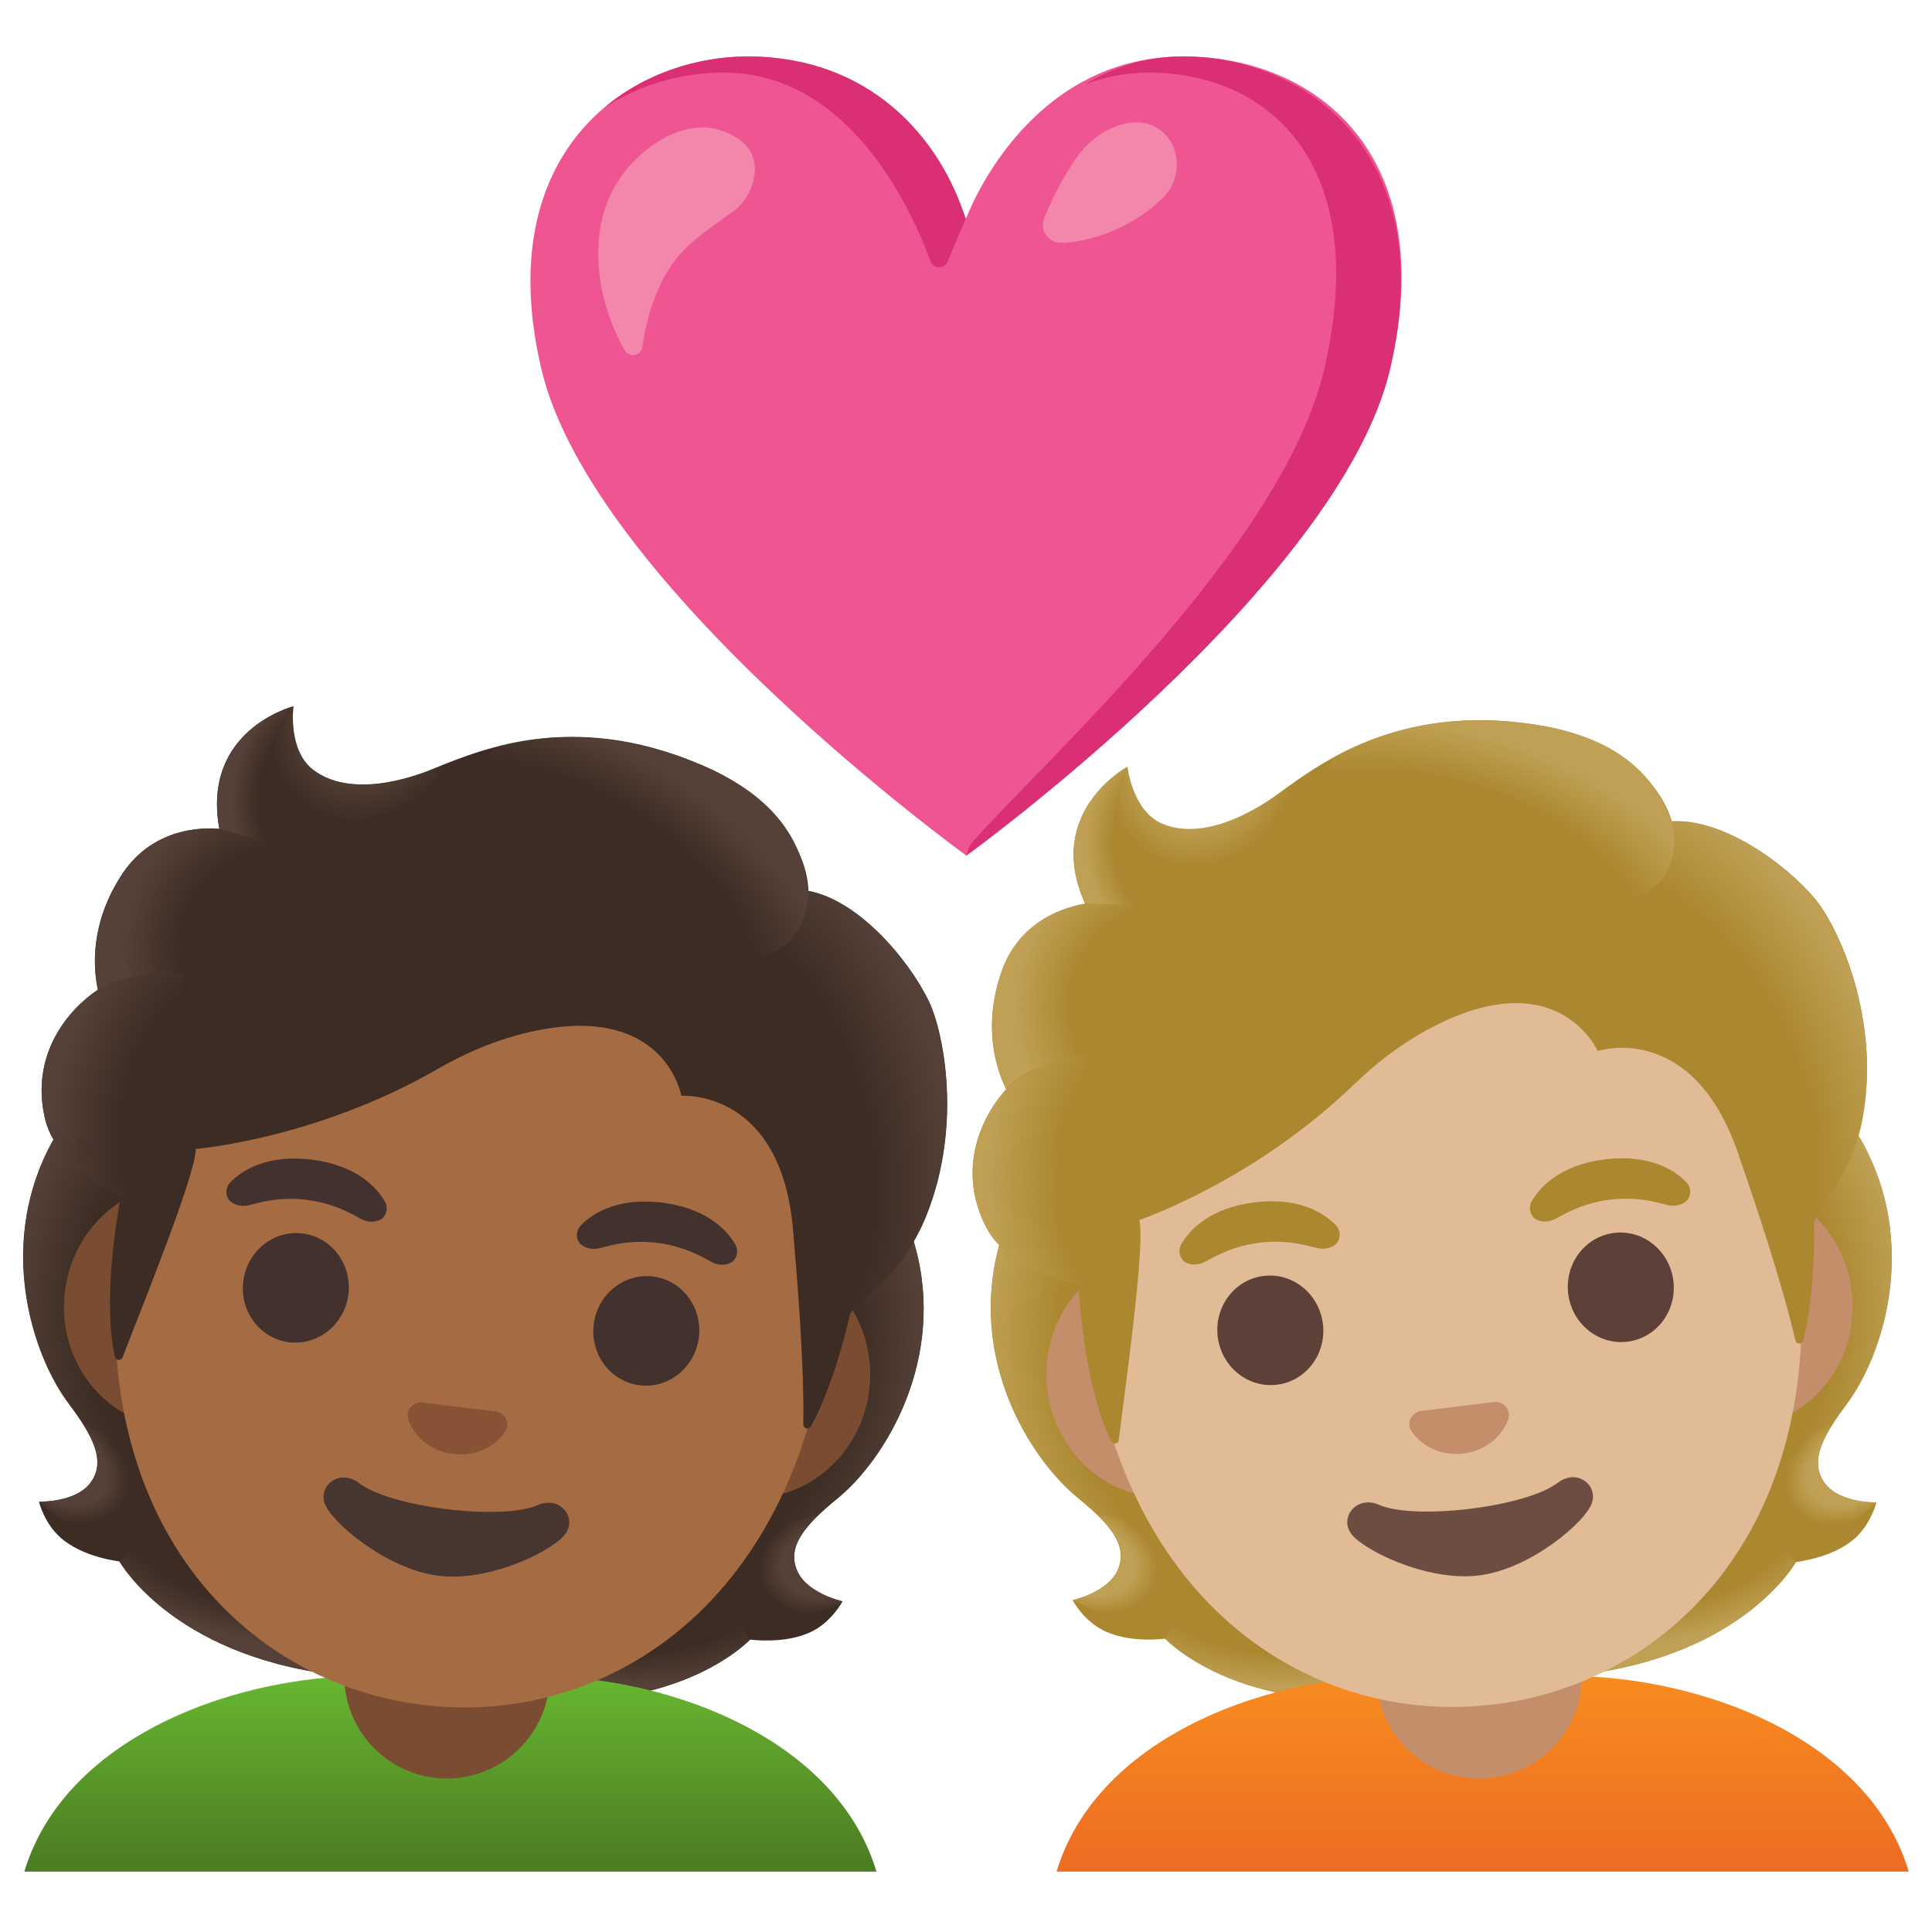 <svg xmlns="http://www.w3.org/2000/svg" viewBox="0 0 128 128" style="enable-background:new 0 0 128 128"><path style="fill:#ef5592" d="M78.41 3.74C67.87 3.74 64 14.5 64 14.5S60.18 3.74 49.57 3.74c-7.97 0-17.07 6.32-13.71 20.68 3.36 14.36 28.16 32.26 28.16 32.26s24.72-17.9 28.08-32.26c3.36-14.36-5.08-20.68-13.69-20.68z"/><path style="fill:#da2e75" d="M47.94 4.81c8.27 0 12.38 8.89 13.71 12.5.19.51.91.53 1.12.03l1.21-2.83c-1.71-5.45-6.4-10.77-14.41-10.77-3.32 0-6.82 1.1-9.55 3.41 2.4-1.59 5.23-2.34 7.92-2.34zM78.41 3.74c-2.55 0-4.7.74-6.51 1.85 1.27-.49 2.68-.78 4.23-.78 7.8 0 14.77 5.91 11.62 19.58-2.7 11.73-18.5 25.96-23.32 31.39-.31.35-.41.91-.41.91s24.72-17.9 28.08-32.26c3.36-14.37-5.72-20.69-13.69-20.69z"/><path style="fill:#f386ab" d="M41.4 11.36c1.8-2.25 5.03-4.11 7.76-1.97 1.48 1.16.83 3.54-.49 4.54-1.93 1.46-3.6 2.34-4.77 4.63-.7 1.38-1.13 2.88-1.34 4.42-.08.61-.88.75-1.18.22-2.04-3.6-2.61-8.55.02-11.84zM70.31 16.09c-.85 0-1.44-.82-1.13-1.61a19.31 19.31 0 012.2-4.11c1.32-1.85 3.82-2.92 5.41-1.81 1.63 1.15 1.42 3.43.27 4.54-2.45 2.39-5.53 2.99-6.75 2.99z"/><g><path style="fill:#3c2c23" d="M52.79 104.01c-.65-1.61.6-3.01 2.65-4.69 3.25-2.66 7.25-9.26 5.19-16.72.02-.04-.42-1.31-.4-1.34l-1.2-.21c-.38-.1-13.57-1.77-26.78-3.4C19.04 76 5.84 74.39 5.45 74.4c0 0-1.94 1.07-1.92 1.12-3.78 6.74-1.49 14.12 1.03 17.49 1.59 2.12 2.47 3.79 1.45 5.2-.99 1.37-3.43 1.28-3.43 1.28s.37 1.57 1.62 2.54c1.15.9 2.66 1.27 3.71 1.42 0 0 3.44 6.16 14.21 7.5l6 .74 6 .75c10.77 1.34 15.58-3.81 15.58-3.81 1.06.11 2.6.12 3.94-.47 1.44-.64 2.18-2.07 2.18-2.07s-2.4-.52-3.03-2.08z"/><radialGradient id="a" cx="151.397" cy="171.171" r="16.097" gradientTransform="matrix(.975 .121 .058 -.475 -118.518 166.78)" gradientUnits="userSpaceOnUse"><stop offset=".728" style="stop-color:#554138;stop-opacity:0"/><stop offset="1" style="stop-color:#554138"/></radialGradient><path style="fill:url(#a)" d="M28.1 111.69l.76-6.27 19.33.87 1.48 2.34s-4.81 5.14-15.58 3.81l-5.99-.75z"/><radialGradient id="b" cx="135.544" cy="168.778" r="4.757" gradientTransform="matrix(-.933 .3 .228 .687 142.762 -53.2)" gradientUnits="userSpaceOnUse"><stop offset=".663" style="stop-color:#554138"/><stop offset="1" style="stop-color:#554138;stop-opacity:0"/></radialGradient><path style="fill:url(#b)" d="M49.97 105.89c-2.35-4.67 4.22-5.49 4.22-5.49l.01.01c-1.27 1.23-1.92 2.35-1.41 3.6.63 1.57 3.02 2.08 3.02 2.08s-3.65 2.48-5.84-.2z"/><radialGradient id="c" cx="147.872" cy="155.321" r="20.894" gradientTransform="matrix(.044 -.973 -.818 -.04 164.73 239.039)" gradientUnits="userSpaceOnUse"><stop offset=".725" style="stop-color:#554138;stop-opacity:0"/><stop offset="1" style="stop-color:#554138"/></radialGradient><path style="fill:url(#c)" d="M60.64 82.6c2.01 7.23-1.85 13.94-5.02 16.57-.44.36-2.26 1.75-2.79 2.97 0 0-5.32-9.63-6.6-15.06-.26-1.1-.48-2.22-.39-3.34.07-.84.32-1.82.89-2.47.7-.8 13.65.55 13.65.55.01.01.26.78.26.78z"/><radialGradient id="d" cx="3.267" cy="155.321" r="20.894" gradientTransform="matrix(.19 -.955 .803 .161 -107.483 63.864)" gradientUnits="userSpaceOnUse"><stop offset=".725" style="stop-color:#554138;stop-opacity:0"/><stop offset="1" style="stop-color:#554138"/></radialGradient><path style="fill:url(#d)" d="M3.53 75.52c-3.68 6.52-1.55 13.97.9 17.31.34.46 1.77 2.25 1.99 3.57 0 0 7.47-8.04 10.01-13 .51-1 1-2.04 1.18-3.15.14-.83.13-1.84-.27-2.61-.49-.95-1.21-.8-2.23-.92-1.93-.24-10.32-1.78-10.98-1.86l-.6.66z"/><radialGradient id="e" cx="6.792" cy="171.171" r="16.097" gradientTransform="matrix(-.975 -.121 .058 -.475 16.198 183.482)" gradientUnits="userSpaceOnUse"><stop offset=".728" style="stop-color:#554138;stop-opacity:0"/><stop offset="1" style="stop-color:#554138"/></radialGradient><path style="fill:url(#e)" d="M28.13 111.7l.76-6.27-18.97-3.88-2 1.91s3.44 6.16 14.21 7.5l6 .74z"/><radialGradient id="f" cx="-9.061" cy="168.778" r="4.757" gradientTransform="matrix(.833 .519 -.386 .611 76.892 -1.26)" gradientUnits="userSpaceOnUse"><stop offset=".663" style="stop-color:#554138"/><stop offset="1" style="stop-color:#554138;stop-opacity:0"/></radialGradient><path style="fill:url(#f)" d="M8.3 100.72c3.4-3.96-2.77-6.36-2.77-6.36h-.01c.94 1.5 1.3 2.75.51 3.84-.99 1.37-3.43 1.28-3.43 1.28s2.94 3.31 5.7 1.24z"/><g><path style="fill:#7a4c32" d="M51.07 83.19l-38.28-4.7c-4.13-.51-7.95 2.68-8.49 7.07s2.4 8.41 6.52 8.91l38.28 4.7c4.13.51 7.95-2.68 8.49-7.07.54-4.39-2.39-8.4-6.52-8.91z"/></g><linearGradient id="g" x1="1211.798" x2="1211.798" y1="123.518" y2="110.865" gradientTransform="matrix(-1 0 0 1 1241.643 0)" gradientUnits="userSpaceOnUse"><stop offset="0" style="stop-color:#4d7d23"/><stop offset="1" style="stop-color:#67b730"/></linearGradient><path style="fill:url(#g)" d="M26.08 111.11h7.52c8.69-.66 21.56 3.24 24.47 12.89H1.61c2.91-9.64 15.78-13.55 24.47-12.89z"/><path style="fill:#7a4c32" d="M29.61 117.83a6.8 6.8 0 01-6.8-6.8v-4.54h13.61v4.54a6.816 6.816 0 01-6.81 6.8z"/><g><path style="fill:#a56c43" d="M35.32 53.27c-12.19-1.5-25.08 10.15-27.38 28.91-2.29 18.66 8.21 29.31 20.05 30.77s24.61-6.34 26.9-25c2.31-18.76-7.38-33.18-19.57-34.68z"/></g><g><path style="fill:#42312c" d="M25.49 79.59c-.55-.95-1.91-2.4-4.85-2.76s-4.61.71-5.37 1.5a.9.9 0 00-.15 1.09c.16.27.68.57 1.31.44.63-.13 1.89-.6 3.88-.37 1.99.26 3.1 1.02 3.68 1.3.58.28 1.16.12 1.38-.11a.91.91 0 00.12-1.09zM48.71 82.44c-.55-.95-1.91-2.4-4.85-2.76s-4.61.71-5.37 1.5a.9.9 0 00-.15 1.09c.16.27.68.57 1.31.44.63-.13 1.89-.6 3.88-.37 1.99.26 3.1 1.02 3.68 1.3.58.28 1.16.12 1.38-.11.23-.23.36-.67.12-1.09z"/></g><g><ellipse transform="rotate(-82.998 19.601 85.322)" style="fill:#42312c" cx="19.6" cy="85.32" rx="3.63" ry="3.51"/><ellipse transform="rotate(-82.998 42.822 88.173)" style="fill:#42312c" cx="42.82" cy="88.17" rx="3.63" ry="3.51"/></g><path style="fill:#473530" d="M35.65 99.71c-2.41 1.06-9.79.16-11.88-1.46-1.2-.93-2.66.09-2.27 1.33.39 1.22 4.08 4.39 7.56 4.82s7.78-1.76 8.45-2.85c.69-1.11-.47-2.44-1.86-1.84z"/><path style="fill:#875334" d="M33.13 93.61a1.02 1.02 0 00-.22-.09l-5-.61c-.08 0-.16.01-.23.03-.48.13-.78.57-.63 1.09.15.53.97 2.05 2.98 2.3s3.17-1.03 3.45-1.51c.27-.47.08-.97-.35-1.21z"/><path style="fill:#3c2c23" d="M61.54 66.33c-1.35-2.78-4.65-6.68-7.98-7.31-.12-3.36-3.23-6.56-6.44-8.05-8.68-4.01-14.97-1.44-18.36-.06-.7.29-5.25 2.18-8 .1-1.72-1.3-1.32-4.22-1.32-4.22s-6.11 1.57-4.91 8.12c-2.01-.16-4.75.39-6.5 3.09-2.08 3.22-1.85 6.15-1.55 7.57-1.91 1.28-4.48 4.2-3.51 8.51C3.71 77.33 8 79.29 8 79.29c-1.02 5.55-.75 9.16-.38 10.61.06.25.41.27.5.03 1.02-2.69 4.87-12.1 4.85-13.81 0 0 7.95-.64 16.05-5.31 1.65-.95 3.4-1.72 5.22-2.22 9.76-2.66 10.9 4.01 10.9 4.01s6.6-.49 7.4 8.87c.3 3.51.75 9.02.68 12.9 0 .27.35.37.49.14.84-1.44 1.88-4.28 2.58-7.32.25-1.07 3.28-2.16 5.09-6.66 2.4-5.99 1.13-12.19.16-14.2z"/><g><radialGradient id="h" cx="26.305" cy="143.826" r="25.072" gradientTransform="matrix(.18 .98 -.714 .144 142.877 30.558)" gradientUnits="userSpaceOnUse"><stop offset=".699" style="stop-color:#554138;stop-opacity:0"/><stop offset="1" style="stop-color:#554138"/></radialGradient><path style="fill:url(#h)" d="M56.24 87.23c.25-1.07 3.28-2.16 5.09-6.66.19-.48.37-.97.53-1.46 1.71-5.53.56-10.93-.33-12.77-1.24-2.57-4.16-6.09-7.22-7.11-.27-.07-.53-.13-.78-.18 0 0 .04 1.52-.71 2.65-.96 1.46-2.57 1.64-2.57 1.64 7.14 9.33 5.68 16.26 5.99 23.89z"/><radialGradient id="i" cx="1.863" cy="116.488" r="6.574" gradientTransform="matrix(.797 .572 -.674 .971 101.626 -67.112)" gradientUnits="userSpaceOnUse"><stop offset=".58" style="stop-color:#554138"/><stop offset="1" style="stop-color:#554138;stop-opacity:0"/></radialGradient><path style="fill:url(#i)" d="M30.88 50.1c-.8.28-1.5.57-2.11.82-.7.29-5.25 2.18-8 .1-1.69-1.28-1.34-4.11-1.32-4.21-.98.99-4.5 8.51 2.87 9.93 3.18.61 5.51-2.01 6.99-4.29.52-.83 1.35-2.03 1.57-2.35z"/><radialGradient id="j" cx="289.679" cy="67.953" r="20.208" gradientTransform="matrix(-.862 -.501 .278 -.499 268.177 239.534)" gradientUnits="userSpaceOnUse"><stop offset=".699" style="stop-color:#554138;stop-opacity:0"/><stop offset="1" style="stop-color:#554138"/></radialGradient><path style="fill:url(#j)" d="M46.23 50.58c4.83 1.98 6.94 4.88 7.32 8.45.11 1.05-.8 10.59-17.21-2.35-6.11-4.81-3.99-7.11-3.18-7.3 3.16-.76 7.66-1.02 13.07 1.2z"/><radialGradient id="k" cx="-.777" cy="122.486" r="6.034" gradientTransform="matrix(.972 .117 -.152 1.213 40.638 -95.81)" gradientUnits="userSpaceOnUse"><stop offset=".702" style="stop-color:#554138;stop-opacity:0"/><stop offset="1" style="stop-color:#554138"/></radialGradient><path style="fill:url(#k)" d="M19.42 46.8c-.01 0-.02.01-.04.01-.67.2-5.97 1.96-4.84 8.1l5.21 1.51c-4.1-5.44-.3-9.63-.3-9.63s-.02.01-.03.01z"/><radialGradient id="l" cx="-1.607" cy="133.136" r="11.316" gradientTransform="matrix(-.906 -.37 .349 -.868 -28.775 178.153)" gradientUnits="userSpaceOnUse"><stop offset=".66" style="stop-color:#554138;stop-opacity:0"/><stop offset="1" style="stop-color:#554138"/></radialGradient><path style="fill:url(#l)" d="M17.75 55.85l-3.22-.94c-.13-.02-.57-.03-.81-.02-1.88.04-4.19.76-5.68 3.12-1.61 2.54-1.86 4.86-1.71 6.44.03.53.17 1.14.17 1.14s1.83-1.38 5.71-1.02l5.54-8.72z"/><radialGradient id="m" cx="-4.291" cy="144.063" r="11.881" gradientTransform="matrix(.946 .251 -.359 1.359 70.96 -120.92)" gradientUnits="userSpaceOnUse"><stop offset=".598" style="stop-color:#554138;stop-opacity:0"/><stop offset="1" style="stop-color:#554138"/></radialGradient><path style="fill:url(#m)" d="M6.32 65.7c-1.8 1.27-4.4 4.28-3.3 8.54C3.85 77.45 8 79.29 8 79.29c0 .01.83.38 1.27.43l2.93-15.16c-2.07-.25-4.14.15-5.54.91.01.03-.35.21-.34.23z"/></g></g><g><path style="fill:#ab872f" d="M120.89 98.25c-1.02-1.41-.15-3.07 1.44-5.19 2.51-3.37 4.79-10.74.99-17.48.01-.04-.73-1.17-.72-1.21l-1.21.09c-.39-.01-13.59 1.57-26.81 3.18-13.21 1.61-26.41 3.24-26.79 3.34 0 0-1.62 1.51-1.6 1.55-2.04 7.45 1.97 14.06 5.23 16.72 2.05 1.68 3.31 3.08 2.66 4.69-.63 1.56-3.02 2.07-3.02 2.07s.74 1.43 2.19 2.08c1.34.6 2.88.59 3.94.48 0 0 4.82 5.15 15.6 3.84l6-.73 6-.73c10.78-1.31 14.2-7.46 14.2-7.46 1.05-.15 2.56-.51 3.71-1.41 1.24-.97 1.61-2.54 1.61-2.54s-2.43.07-3.42-1.29z"/><radialGradient id="n" cx="47.61" cy="33.708" r="16.097" gradientTransform="matrix(.975 -.119 -.059 -.474 63.003 123.07)" gradientUnits="userSpaceOnUse"><stop offset=".728" style="stop-color:#bfa055;stop-opacity:0"/><stop offset="1" style="stop-color:#bfa055"/></radialGradient><path style="fill:url(#n)" d="M98.8 111.68l-.78-6.27 18.97-3.83 2.01 1.91s-3.42 6.15-14.2 7.46l-6 .73z"/><radialGradient id="o" cx="31.756" cy="31.315" r="4.757" gradientTransform="matrix(-.833 .517 .387 .612 136.954 61.67)" gradientUnits="userSpaceOnUse"><stop offset=".663" style="stop-color:#bfa055"/><stop offset="1" style="stop-color:#bfa055;stop-opacity:0"/></radialGradient><path style="fill:url(#o)" d="M118.61 100.75c-3.41-3.97 2.76-6.35 2.76-6.35h.01c-.94 1.5-1.29 2.75-.5 3.84.99 1.37 3.43 1.29 3.43 1.29s-2.93 3.3-5.7 1.22z"/><radialGradient id="p" cx="44.085" cy="17.858" r="20.894" gradientTransform="matrix(-.192 -.954 -.803 .159 131.815 124.942)" gradientUnits="userSpaceOnUse"><stop offset=".725" style="stop-color:#bfa055;stop-opacity:0"/><stop offset="1" style="stop-color:#bfa055"/></radialGradient><path style="fill:url(#p)" d="M123.33 75.57c3.7 6.53 1.58 13.97-.86 17.29-.33.46-1.77 2.24-1.99 3.56 0 0-7.49-8.06-10.05-13.02-.52-1-1-2.04-1.19-3.15-.14-.83-.13-1.84.27-2.61.49-.94 13.38-2.77 13.38-2.77.01.02.44.7.44.7z"/><radialGradient id="q" cx="107.054" cy="17.858" r="20.894" gradientTransform="matrix(-.047 -.972 .818 -.038 72.967 193.666)" gradientUnits="userSpaceOnUse"><stop offset=".725" style="stop-color:#bfa055;stop-opacity:0"/><stop offset="1" style="stop-color:#bfa055"/></radialGradient><path style="fill:url(#q)" d="M66.2 82.52c-1.99 7.22 1.88 13.93 5.06 16.58.44.36 2.27 1.75 2.8 2.98 0 0 5.3-9.61 6.57-15.04.26-1.1.47-2.22.38-3.34-.07-.84-.32-1.82-.9-2.47-.7-.8-1.37-.48-2.38-.36-1.93.23-10.44.77-11.1.85 0 .01-.43.8-.43.8z"/><radialGradient id="r" cx="110.58" cy="33.708" r="16.097" gradientTransform="matrix(-.975 .119 -.059 -.474 197.759 106.683)" gradientUnits="userSpaceOnUse"><stop offset=".728" style="stop-color:#bfa055;stop-opacity:0"/><stop offset="1" style="stop-color:#bfa055"/></radialGradient><path style="fill:url(#r)" d="M98.83 111.67l-.78-6.27-19.34.83-1.48 2.33s4.82 5.15 15.6 3.84l6-.73z"/><radialGradient id="s" cx="94.726" cy="31.315" r="4.757" gradientTransform="matrix(.934 .302 -.226 .686 -9.24 53.28)" gradientUnits="userSpaceOnUse"><stop offset=".663" style="stop-color:#bfa055"/><stop offset="1" style="stop-color:#bfa055;stop-opacity:0"/></radialGradient><path style="fill:url(#s)" d="M76.93 105.82c2.34-4.66-4.23-5.5-4.23-5.5l-.01.01c1.28 1.23 1.93 2.35 1.42 3.61-.62 1.56-3.01 2.06-3.01 2.06s3.65 2.5 5.83-.18z"/><linearGradient id="t" x1="98.236" x2="98.236" y1="123.518" y2="110.865" gradientUnits="userSpaceOnUse"><stop offset="0" style="stop-color:#ed6d23"/><stop offset="1" style="stop-color:#f78c1f"/></linearGradient><path style="fill:url(#t)" d="M102 111.11h-7.52c-8.7-.66-21.57 3.25-24.48 12.89h56.46c-2.89-9.64-15.77-13.55-24.46-12.89z"/><path style="fill:#c48e6a" d="M98 117.83a6.8 6.8 0 01-6.8-6.8v-4.54h13.61v4.54a6.816 6.816 0 01-6.81 6.8z"/><g><path style="fill:#c48e6a" d="M114.19 78.47l-38.28 4.7c-4.13.51-7.06 4.52-6.52 8.91.54 4.4 4.36 7.58 8.49 7.07l38.28-4.7c4.13-.51 7.06-4.52 6.52-8.91-.54-4.4-4.36-7.58-8.49-7.07z"/></g><g><path style="fill:#e0bb95" d="M91.67 53.24c-12.19 1.5-21.88 15.92-19.57 34.68 2.29 18.66 15.05 26.45 26.9 25 11.85-1.45 22.34-12.11 20.05-30.77-2.31-18.75-15.2-30.4-27.38-28.91z"/></g><g><path style="fill:#ab872f" d="M88.49 81.16c-.76-.79-2.43-1.86-5.37-1.5s-4.3 1.81-4.85 2.76c-.24.42-.11.85.12 1.1.22.23.79.39 1.38.11.58-.28 1.69-1.04 3.68-1.3 1.99-.23 3.25.24 3.88.37.63.13 1.15-.17 1.31-.44.17-.3.19-.75-.15-1.1zM111.71 78.31c-.76-.79-2.43-1.86-5.37-1.5s-4.3 1.81-4.85 2.76c-.24.42-.11.85.12 1.1.22.23.79.39 1.38.11.58-.28 1.69-1.04 3.68-1.3 1.99-.23 3.25.24 3.88.37.63.13 1.15-.17 1.31-.44.17-.3.19-.75-.15-1.1z"/></g><g><ellipse transform="rotate(-7.002 84.142 88.12)" style="fill:#5d4037" cx="84.16" cy="88.14" rx="3.51" ry="3.63"/><ellipse transform="rotate(-7.002 107.356 85.27)" style="fill:#5d4037" cx="107.38" cy="85.29" rx="3.51" ry="3.63"/></g><path style="fill:#6d4c41" d="M103.22 98.23c-2.09 1.61-9.46 2.52-11.88 1.46-1.39-.61-2.56.73-1.88 1.84.67 1.09 5.02 3.27 8.5 2.85s7.12-3.59 7.51-4.81c.4-1.25-1.05-2.27-2.25-1.34z"/><path style="fill:#c48e6a" d="M99.3 92.91a.97.97 0 00-.23-.03l-5 .61c-.08.02-.15.05-.22.09-.43.24-.62.74-.35 1.21.28.47 1.44 1.75 3.45 1.51 2.01-.25 2.83-1.77 2.98-2.3.15-.52-.15-.96-.63-1.09z"/><path style="fill:#ab872f" d="M120.27 59.57c-1.98-2.37-6.13-5.36-9.51-5.16-.93-3.23-4.72-5.59-8.19-6.25-9.39-1.79-14.88 2.23-17.83 4.39-.61.45-4.56 3.38-7.74 2.03-1.99-.85-2.31-3.78-2.31-3.78s-5.55 3-2.8 9.07c-1.99.34-4.51 1.53-5.56 4.57-1.24 3.63-.31 6.41.33 7.72-1.54 1.71-3.33 5.16-1.35 9.1 1.49 2.97 6.13 3.84 6.13 3.84.36 5.63 1.49 9.07 2.19 10.39.12.23.46.17.49-.09.34-2.85 1.79-12.92 1.36-14.57 0 0 7.56-2.54 14.29-9.04 1.37-1.32 2.88-2.49 4.53-3.42 8.83-4.94 11.55 1.26 11.55 1.26s6.28-2.07 9.32 6.82c1.14 3.33 2.91 8.57 3.78 12.36.06.27.43.28.5.02.47-1.6.79-4.61.73-7.72-.02-1.1 2.66-2.89 3.33-7.69.92-6.42-1.81-12.13-3.24-13.85z"/><g><radialGradient id="u" cx="130" cy="10.381" r="25.072" gradientTransform="matrix(.412 .907 -.658 .313 59.969 -47.15)" gradientUnits="userSpaceOnUse"><stop offset=".699" style="stop-color:#bfa055;stop-opacity:0"/><stop offset="1" style="stop-color:#bfa055"/></radialGradient><path style="fill:url(#u)" d="M120.18 81.13c-.02-1.1 2.66-2.89 3.33-7.69.07-.51.12-1.03.16-1.55.32-5.78-2.1-10.74-3.41-12.31-1.83-2.19-5.51-4.9-8.73-5.15-.28 0-.55 0-.8.01 0 0 .4 1.47-.05 2.74-.58 1.65-2.1 2.21-2.1 2.21 9.2 7.34 9.45 14.41 11.6 21.74z"/><radialGradient id="v" cx="105.557" cy="-16.957" r="6.574" gradientTransform="matrix(.912 .362 -.419 1.105 -23.662 30.41)" gradientUnits="userSpaceOnUse"><stop offset=".58" style="stop-color:#bfa055"/><stop offset="1" style="stop-color:#bfa055;stop-opacity:0"/></radialGradient><path style="fill:url(#v)" d="M86.59 51.24c-.7.46-1.32.91-1.85 1.3-.61.45-4.56 3.38-7.74 2.03-1.95-.83-2.29-3.67-2.3-3.77-.71 1.2-2.31 9.35 5.18 8.94 3.23-.18 4.86-3.28 5.74-5.85.32-.92.83-2.28.97-2.65z"/><radialGradient id="w" cx="109.313" cy="29.081" r="20.208" gradientTransform="matrix(-.958 -.277 .149 -.551 195.744 106.228)" gradientUnits="userSpaceOnUse"><stop offset=".699" style="stop-color:#bfa055;stop-opacity:0"/><stop offset="1" style="stop-color:#bfa055"/></radialGradient><path style="fill:url(#w)" d="M101.6 47.99c5.17.76 7.92 3.05 9.15 6.42.36.99 1.79 10.47-17.27 1.89-7.09-3.19-5.59-5.94-4.85-6.32 2.89-1.49 7.18-2.83 12.97-1.99z"/><radialGradient id="x" cx="102.918" cy="-10.959" r="6.034" gradientTransform="matrix(.971 -.122 .146 1.214 -20.456 81.964)" gradientUnits="userSpaceOnUse"><stop offset=".702" style="stop-color:#bfa055;stop-opacity:0"/><stop offset="1" style="stop-color:#bfa055"/></radialGradient><path style="fill:url(#x)" d="M74.68 50.81c-.01.01-.02.01-.04.02-.6.35-5.32 3.34-2.74 9.03l5.42.21c-5.29-4.29-2.62-9.28-2.62-9.28l-.02.02z"/><radialGradient id="y" cx="102.088" cy="-.309" r="11.316" gradientTransform="matrix(-.969 -.14 .128 -.927 177.246 80.815)" gradientUnits="userSpaceOnUse"><stop offset=".66" style="stop-color:#bfa055;stop-opacity:0"/><stop offset="1" style="stop-color:#bfa055"/></radialGradient><path style="fill:url(#y)" d="M75.24 60l-3.35-.13c-.13.02-.56.11-.8.18-1.82.5-3.88 1.75-4.76 4.4-.95 2.85-.63 5.16-.1 6.66.16.51.44 1.06.44 1.06s1.44-1.78 5.3-2.37l3.27-9.8z"/><radialGradient id="z" cx="99.403" cy="10.618" r="11.881" gradientTransform="matrix(.978 .015 -.02 1.405 -19.984 61.594)" gradientUnits="userSpaceOnUse"><stop offset=".598" style="stop-color:#bfa055;stop-opacity:0"/><stop offset="1" style="stop-color:#bfa055"/></radialGradient><path style="fill:url(#z)" d="M66.53 72.32c-1.44 1.67-3.23 5.22-1.13 9.08 1.58 2.91 6.06 3.7 6.06 3.7 0 .01.9.17 1.34.11l-.83-15.41c-2.07.26-3.98 1.14-5.15 2.22.01.02-.3.28-.29.3z"/></g></g></svg>